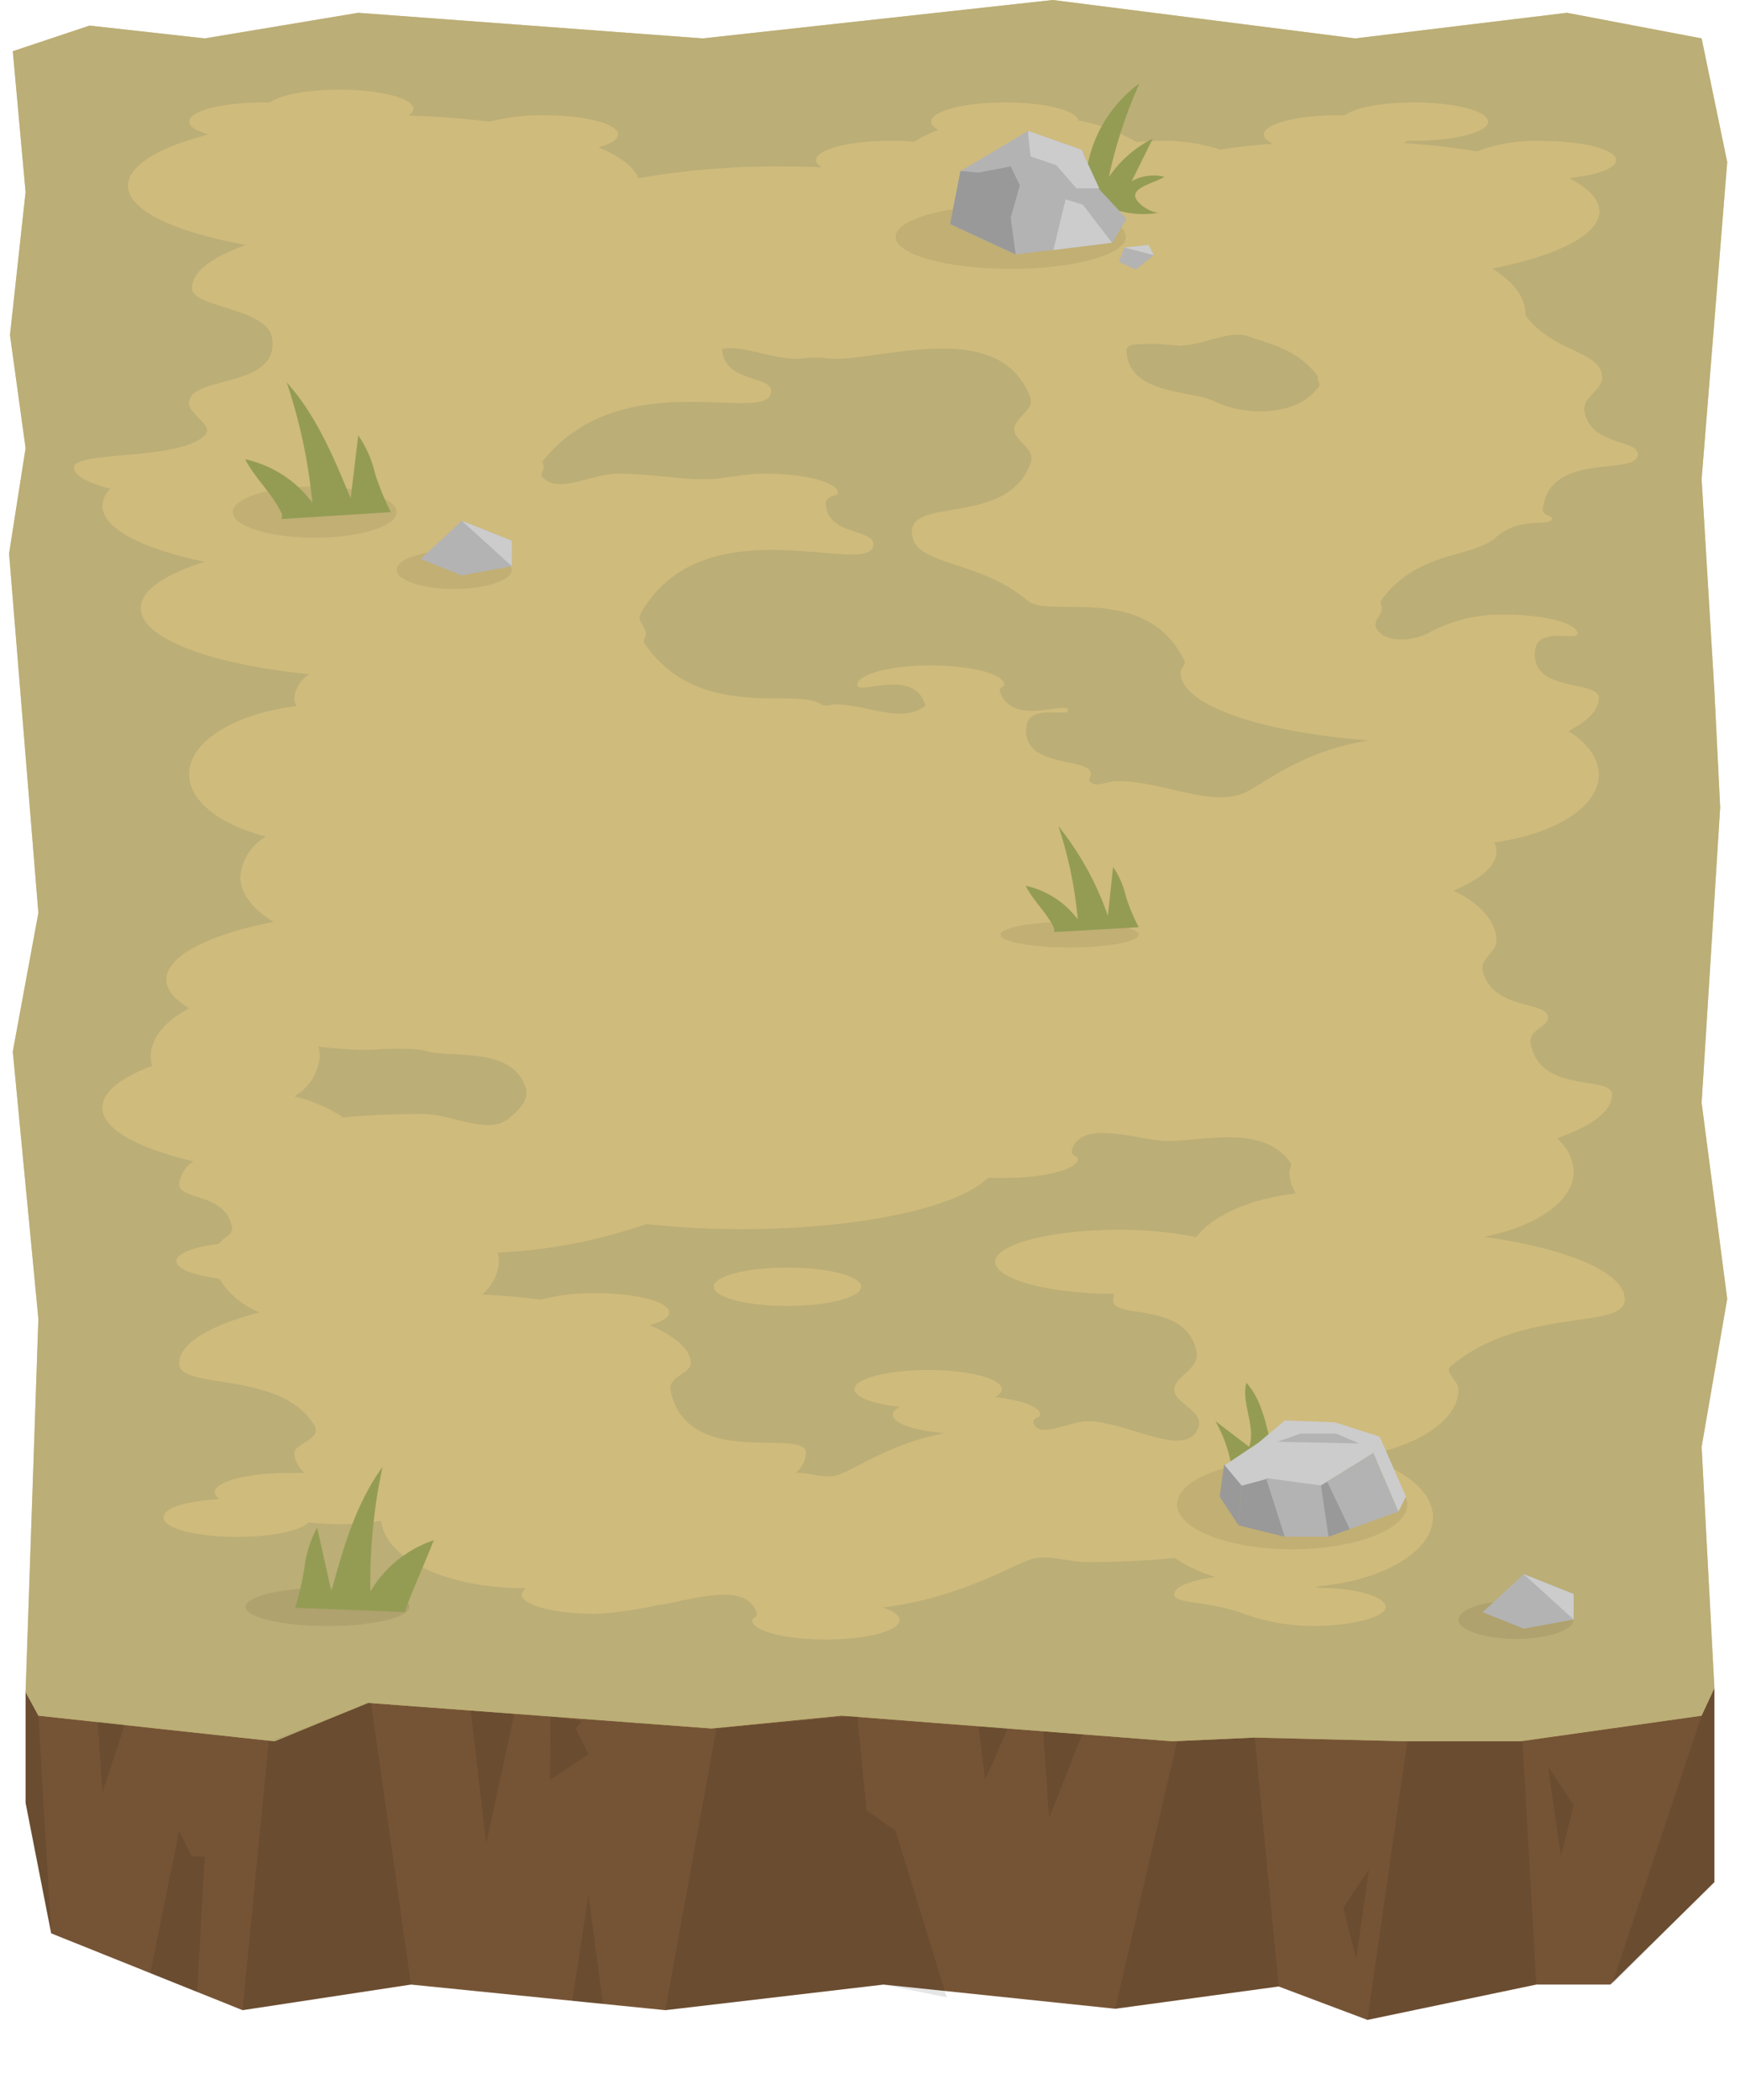 <svg viewBox="0 0 136 164" xmlns="http://www.w3.org/2000/svg"><path d="m134 147-8.13 8h-5.79l-13.2 2.76-6.94-2.61-12.77 1.74-18.11-1.89-17.06 2-19.88-2-13.16 2-14.96-6-2-10.19v-8.65l132-.31v3.15z" fill="#755435"/><path d="m133 134-14.18 2h-8.82l-11.93-.29-6.44.29-25.85-2-10.17 1-26.85-2-7.29 3-18.47-2-1-1.84 1-29.15-2-20.88 2-10.83-2.29-28.07 1.29-8.23-1.22-8.83 1.22-11.17-1-11 6-2 9 1 11.99-2 26.93 2 27.37-3 23.63 3 16.55-2 10.53 2 2 9.66-2 24.76 1 16.58.45 9.06-1.45 23.07 2 15.31-2 11.56 1 18.85z" fill="#cfbb7c"/><g opacity=".1"><path d="m3 134-1-1.84v8.65l2 10.19z"/><path d="m29 133-8 3-2.04 21 13.16-2z"/><path d="m67 134-11 1-4 22 17.06-2 4.94 1-4-13-2.27-1.61z"/><path d="m98.07 135.71-6.07.29-4.83 20.89 12.77-1.74z"/><path d="m119 136h-9l-3.12 21.76 13.2-2.76z"/><path d="m134 131.85-1 2.15-7 21 8-8z"/></g><g opacity=".1"><path d="m36.79 133.6 1.21 10.4 2.2-10.15z"/><path d="m44.73 156.27 1.27-8.27 1.12 8.51z"/><path d="m76.48 134.83.52 4.17 1.77-4z"/><path d="m81.53 135.22.47 6.78 2.58-6.54z"/><path d="m121 138 1 7 1-4z"/><path d="m106 153 1-7-2 3z"/><path d="m7.64 134.42.36 5.58 1.76-5.34z"/><path d="m11.75 154.11 2.25-11.11 1 2h1l-.59 10.57z"/><path d="m43.03 134.06-.03 4.94 3-2-1-2 .47-.58z"/></g><g fill="#b2a874" opacity=".7"><path d="m100.87 90.81c-2.3-3.19-7.24-1.53-10-1.71-2.15-.13-6.48-1.71-7.1.8-.08.35.49.39.49.6 0 .83-2.58 1.5-5.77 1.5-.44 0-.86 0-1.28 0-2.28 2.29-10.01 4-19.21 4a67.31 67.31 0 0 1 -7.48-.4 40.89 40.89 0 0 1 -11.61 2.23 3 3 0 0 1 .09.67 3.59 3.59 0 0 1 -1.32 2.6c1.61.08 3.14.22 4.59.4a16 16 0 0 1 4.27-.5c3.19 0 5.77.67 5.77 1.5 0 .39-.58.75-1.53 1 2 .86 3.22 1.89 3.22 3 0 .76-1.84 1-1.58 2.15 1.35 6.22 10.58 2.75 10.58 4.85a2.19 2.19 0 0 1 -.79 1.52c1.17 0 2.39.55 3.42.13 1.68-.67 4.19-2.47 8.22-3.22-2.36-.18-4.07-.75-4.07-1.43 0-.22.19-.43.52-.62-2.07-.23-3.52-.76-3.52-1.38 0-.83 2.58-1.5 5.76-1.5s5.77.67 5.77 1.5c0 .22-.19.43-.52.62 2.07.23 3.52.76 3.52 1.38 0 .22-.64.25-.53.62.39 1.31 2.77-.12 4.22-.12 3.1 0 7.65 3 8.64.55.55-1.36-1.86-1.92-1.86-3s2-1.59 1.74-3c-.85-4-6.52-2.44-6.52-4a1.7 1.7 0 0 1 .09-.5c-5.17 0-9.31-1.15-9.31-2.5s4.3-2.5 9.61-2.5a29.88 29.88 0 0 1 6.11.57c1.28-1.69 4.19-3 7.79-3.41a3.11 3.11 0 0 1 -.51-1.66c0-.28.22-.55.09-.74zm-39.33 11.19c-3.18 0-5.76-.67-5.76-1.5s2.58-1.5 5.76-1.5 5.77.67 5.77 1.5-2.58 1.5-5.77 1.5z"/><path d="m33 87c2.39 0 5.17 1.72 6.79.33.67-.56 1.64-1.41 1.29-2.41-1.17-3.37-6.08-2.14-8.08-2.92a22 22 0 0 0 -4 0 31.05 31.05 0 0 1 -4.12-.26 2.8 2.8 0 0 1 .12.76 4 4 0 0 1 -2 3.13 12.08 12.08 0 0 1 3.83 1.64c1.97-.18 4.03-.27 6.17-.27z"/><path d="m103 29.38c-1.55-2.09-3.86-2.55-5.41-3.1s-3.49.72-5.49.72a21 21 0 0 0 -2.46-.14c-.53.07-1.61-.07-1.59.5.13 3.53 5.12 3.08 6.91 4 2.12 1.06 6.32 1.31 8.12-1.16.14-.18-.09-.44-.09-.67.01-.07.01-.12.01-.15z"/><path d="m42.44 36c6.26-7.84 17.83-2.63 17.83-5.47 0-1.21-3.67-.67-3.82-3.22 0-.06.09-.08.15-.09 1.75-.18 3.66.81 5.78.81a9.78 9.78 0 0 1 1.93-.09c3.38.73 13.63-3.6 16.21 3.07.39 1-1.25 1.61-1.25 2.52s1.67 1.51 1.3 2.58c-1.73 5-9.3 2.69-9.3 5.42s5.11 2.06 9.07 5.4c1.67 1.41 9.24-1.47 12.23 4.68.16.31-.3.6-.3.92 0 2.53 6.22 4.65 14.67 5.3-5.07.84-7.81 3.11-9.48 4-2.68 1.34-6.46-.83-10.19-.83-.71 0-1.69.59-2.1 0-.11-.15.1-.35.1-.53 0-1.4-5.35-.38-5.06-3.65.17-1.94 3.28-.75 3.28-1.35 0-.79-4.45 1.36-5.34-1.49-.08-.26.34-.33.34-.51 0-.83-2.58-1.5-5.76-1.5s-5.73.7-5.73 1.53 4.41-1.36 5.3 1.5c.06.18-.19.27-.3.34-1.83 1.06-4.37-.33-6.73-.33-.37 0-.8.23-1.09 0-1.91-1.38-9.52 1.46-13.81-4.76-.15-.21.12-.5.12-.76 0-.53-.71-1-.44-1.52 5-8.92 18.22-2.61 18.22-5.48 0-1.19-3.7-.69-3.71-3.18 0-.64.93-.52.93-.82 0-.83-2.58-1.5-5.76-1.5-1.53 0-2.88.34-3.94.41-2.33.14-4.86-.41-7.52-.41-2.05 0-4.7 1.68-5.89.24-.16-.19.11-.49.11-.74s-.16-.38-.05-.49z"/><path d="m133 86.13 1.45-23.07-.45-9.06-1-16.58 2-24.76-2-9.66-10.53-2-16.55 2-23.63-3-27.37 3-26.92-2-12 2-9-1-6 2 1 11-1.22 11.17 1.22 8.83-1.29 8.23 2.29 28.07-2 10.83 2 20.87-1 29.16 1 1.84 18.47 2 7.29-3 26.85 2 10.17-1 25.85 2 6.44-.29 11.93.29h8.82l14.18-2 1-2.15-1-18.85 2-11.55zm-12.41-46.36c-.06.51.72.47.72.73 0 .7-2.5-.23-4.36 1.45s-6.13 1-9 4.95c-.12.17.07.4.07.6 0 .54-.73 1-.45 1.55.71 1.3 3.09 1 4.26.28a12 12 0 0 1 5.71-1.33c3.19 0 5.77.67 5.77 1.5 0 .6-3.16-.62-3.34 1.36-.3 3.26 5 2.24 5 3.64 0 .94-.86 1.83-2.38 2.6 1.49.94 2.38 2.12 2.38 3.4 0 2.53-3.47 4.66-8.18 5.3a1.62 1.62 0 0 1 .18.7c0 1.13-1.25 2.18-3.37 3.06 2.07 1 3.37 2.39 3.37 3.94 0 .84-1.32 1.39-1.07 2.35.85 3.15 5.1 2.25 5.1 3.65 0 .7-1.56.94-1.36 2 .73 4 6.36 2.43 6.36 4 0 1.29-1.62 2.47-4.31 3.41a3.58 3.58 0 0 1 1.31 2.59c0 2.31-2.88 4.28-7 5.1 6.5.91 11 2.76 11 4.9 0 2.42-8 .5-13.61 5.21-.53.44.61 1.16.61 1.79 0 2.43-3.2 4.5-7.63 5.22 3.36 1 5.63 2.73 5.63 4.78 0 2.71-4 5-9.15 5.41l.13.1c3 0 5.33.7 5.33 1.49s-2.58 1.5-5.77 1.5a16.35 16.35 0 0 1 -5.44-1c-2.81-1-5.32-.7-5.32-1.49 0-.59 1.31-1.1 3.21-1.34a11.74 11.74 0 0 1 -3.18-1.49c-2.13.21-4.41.33-6.81.33-1.6 0-3.24-.71-4.63-.15-2.09.84-5.78 3-11.39 3.69.83.26 1.33.6 1.33 1 0 .83-2.58 1.5-5.77 1.5s-5.76-.67-5.76-1.5c0-.19.45-.25.37-.53-.8-2.68-5.42-.92-7.78-.65a30.15 30.15 0 0 1 -4.83.68c-3.18 0-5.76-.67-5.76-1.5a.67.67 0 0 1 .34-.51h-.23c-6 0-10.84-2.34-11.09-5.26a20.6 20.6 0 0 1 -5.66.12c-.63.65-2.89 1.14-5.6 1.14-3.18 0-5.76-.67-5.76-1.5s1.87-1.3 4.4-1.46a.69.69 0 0 1 -.4-.54c0-.83 2.58-1.5 5.76-1.5h1.27a2.18 2.18 0 0 1 -.81-1.54c0-.76 2.2-1.1 1.58-2.15-2.58-4.35-10.58-2.75-10.58-4.85 0-1.58 2.42-3 6.29-4a6.47 6.47 0 0 1 -3.16-2.64c-2-.24-3.35-.76-3.35-1.36s1.37-1.12 3.35-1.36c.24-.46 1.14-.7 1-1.29-.5-2.71-4.13-2.09-4.13-3.35a2.44 2.44 0 0 1 1.11-1.8c-4.34-1.01-7.11-2.51-7.11-4.2 0-1.22 1.46-2.34 3.89-3.25a3.24 3.24 0 0 1 -.11-.75c0-1.45 1.14-2.76 3-3.75-1.14-.68-1.78-1.45-1.78-2.25 0-1.84 3.31-3.5 8.37-4.5-1.61-1-2.59-2.19-2.59-3.53a4 4 0 0 1 2-3.13c-3.55-.91-6-2.75-6-4.87 0-2.57 3.57-4.72 8.38-5.33a1.78 1.78 0 0 1 -.16-.64 2.46 2.46 0 0 1 1.17-1.84c-7.68-.77-13.17-2.78-13.17-5.16 0-1.39 1.88-2.65 5-3.62-4.83-1-8-2.59-8-4.38a2 2 0 0 1 .62-1.33c-1.76-.45-2.84-1-2.84-1.67 0-1.31 8.22-.5 10.22-2.5.77-.76-1.23-1.6-1.23-2.51 0-2.22 7-1.09 6.51-5-.28-2.49-6.28-2.41-6.28-3.99 0-1.27 1.59-2.44 4.22-3.37-5.54-1-9.22-2.68-9.22-4.63 0-1.57 2.42-3 6.28-4-.93-.27-1.5-.62-1.5-1 0-.83 2.58-1.5 5.76-1.5h.56c.79-.59 2.92-1 5.44-1 3.19 0 5.77.67 5.77 1.5 0 .19-.13.36-.37.53 2.24.06 4.36.22 6.33.47a16 16 0 0 1 4.27-.5c3.19 0 5.77.67 5.77 1.5 0 .39-.58.75-1.53 1 1.67.71 2.78 1.53 3.11 2.42a62.16 62.16 0 0 1 11.11-.92c1.1 0 2.17 0 3.22.08-.28-.18-.44-.38-.44-.58 0-.83 2.58-1.5 5.76-1.5.66 0 1.29 0 1.88.08a11.83 11.83 0 0 1 1.92-.94c-.36-.19-.56-.41-.56-.64 0-.83 2.58-1.5 5.76-1.5s5.57.62 5.75 1.41a13.64 13.64 0 0 1 4.5 1.66c.55 0 1.14-.07 1.75-.07a14.35 14.35 0 0 1 4.83.68c1.29-.2 2.67-.35 4.11-.46-.45-.22-.7-.46-.7-.72 0-.83 2.58-1.5 5.76-1.5h.56c.79-.59 2.92-1 5.44-1 3.19 0 5.77.67 5.77 1.5s-2.58 1.5-5.77 1.5h-.54a1.78 1.78 0 0 1 -.27.17c2 .14 4 .36 5.7.65a13.06 13.06 0 0 1 5.12-.81c3.19 0 5.77.67 5.77 1.5 0 .64-1.53 1.18-3.69 1.4 1.52.77 2.38 1.66 2.38 2.6 0 1.84-3.31 3.47-8.37 4.47 1.61 1 2.59 2.19 2.59 3.53v.12c2.2 2.95 6 2.75 6 4.88 0 1-1.6 1.5-1.38 2.65.53 2.71 4.16 2.09 4.16 3.35-.01 1.72-6.92-.34-7.42 4.26z"/></g><ellipse cx="25.6" cy="125.5" opacity=".07" rx="6.4" ry="1.5"/><path d="m31.69 125.91c-.13-.17 1.63-4.06 2.21-5.61a9.13 9.13 0 0 0 -4.95 4 42.49 42.49 0 0 1 .95-9.73c-2.08 2.86-3.08 6.33-4 9.73l-1.11-5a8.82 8.82 0 0 0 -1 3.16 22.33 22.33 0 0 1 -.72 3.11" fill="#949c54"/><ellipse cx="35.5" cy="44.5" opacity=".07" rx="4.5" ry="1.5"/><path d="m32.89 43.66 3.2-2.99 3.91 1.56v1.99l-3.91.72z" fill="#b3b3b3"/><path d="m36.09 40.67 3.91 1.56v1.99z" fill="#ccc"/><ellipse cx="24.6" cy="40" opacity=".07" rx="6.4" ry="2"/><path d="m22 40.54a.67.67 0 0 0 -.08-.62c-.73-1.45-2-2.6-2.76-4.05a8.89 8.89 0 0 1 5.25 3.39 41.82 41.82 0 0 0 -2-9.39c2.32 2.57 3.67 5.85 5 9.05l.59-4.92a8.81 8.81 0 0 1 1.32 3 20.36 20.36 0 0 0 1.23 3" fill="#949c54"/><ellipse cx="79" cy="18.5" opacity=".07" rx="9" ry="2.5"/><path d="m84.83 15.22a10.28 10.28 0 0 1 4.23-8.7 36.09 36.09 0 0 0 -2.39 7.31 9 9 0 0 1 3.43-3l-1.65 3.33a3.43 3.43 0 0 1 2.55-.35c-.53.38-2.08.71-2.26 1.34s1.26 1.55 1.91 1.45a7 7 0 0 1 -3.55-.25l.15.86c-.07.34-.6.34-.87.11s-.42-.58-.72-.77c-.73-.45-1.93.31-2.47-.37z" fill="#949c54"/><path d="m86.95 18.95-7.57.92-5.12-2.37.83-4.15.75-.44 4.52-2.69 4.19 1.48 1.32 3.03 2.19 2.36" fill="#b3b3b3"/><path d="m80.36 10.22c0 .6.2 2 .2 2l2 .68 1.58 1.81h1.78l-1.12-2.41-.25-.6z" fill="#ccc"/><path d="m84.64 15.99-1.35-.42-.96 3.96 4.58-.57z" fill="#ccc"/><path d="m79 17 .71-2.53-.71-1.47-2.53.48-1.4-.13-.81 4.15 5.12 2.37z" fill="#999"/><path d="m87.45 20.45.42-1.12 1.9-.2.42.8-1.42 1.12z" fill="#b3b3b3"/><path d="m87.87 19.33 1.9-.2.42.8z" fill="#ccc"/><ellipse cx="101" cy="117.5" opacity=".07" rx="9" ry="3.5"/><path d="m99.77 114.35c-.57-1.26-.74-4.65-2.36-6.35-.4 1.64.77 3.41.23 5l-2.64-2a10.79 10.79 0 0 1 1.23 3.37" fill="#949c54"/><path d="m103.25 116.02-6.2.02-1.37-1.57 2.71-1.81 2.03-1.72 3.93.15 3.49 1.12-.49 1.27z" fill="#ccc"/><path d="m95.33 116.89.35-2.51 1.37 1.66-.24 3.1z" fill="#999"/><path d="m100.42 120.02-1.35-4.53-2.02.55-.24 3.1z" fill="#999"/><path d="m107.35 113.48 1.95 4.58-5.46 1.96-.59-4z" fill="#b3b3b3"/><path d="m100.42 120.02h3.42l-.59-4-4.3-.58" fill="#b3b3b3"/><path d="m109.3 118.06.59-1.17-2.05-4.68-.49 1.27z" fill="#ccc"/><path d="m105.5 119.43-1.76-3.7-.49.29.59 4z" fill="#999"/><path d="m106.24 112.74-6.41-.13 1.8-.64h2.82z" fill="#b3b3b3"/><ellipse cx="83.6" cy="73" opacity=".07" rx="5.4" ry="1"/><path d="m82.37 72.8c.09-.14 0-.32-.06-.47-.57-1.12-1.57-2-2.14-3.15a6.94 6.94 0 0 1 4.07 2.63 32.4 32.4 0 0 0 -1.51-7.28 23.22 23.22 0 0 1 3.86 7l.41-3.81a6.54 6.54 0 0 1 1 2.3 15.43 15.43 0 0 0 1 2.4" fill="#949c54"/><ellipse cx="118.5" cy="126.5" opacity=".07" rx="4.5" ry="1.5"/><path d="m115.89 125.92 3.2-2.98 3.91 1.56v1.99l-3.91.71z" fill="#b3b3b3"/><path d="m119.09 122.94 3.91 1.56v1.99z" fill="#ccc"/></svg>